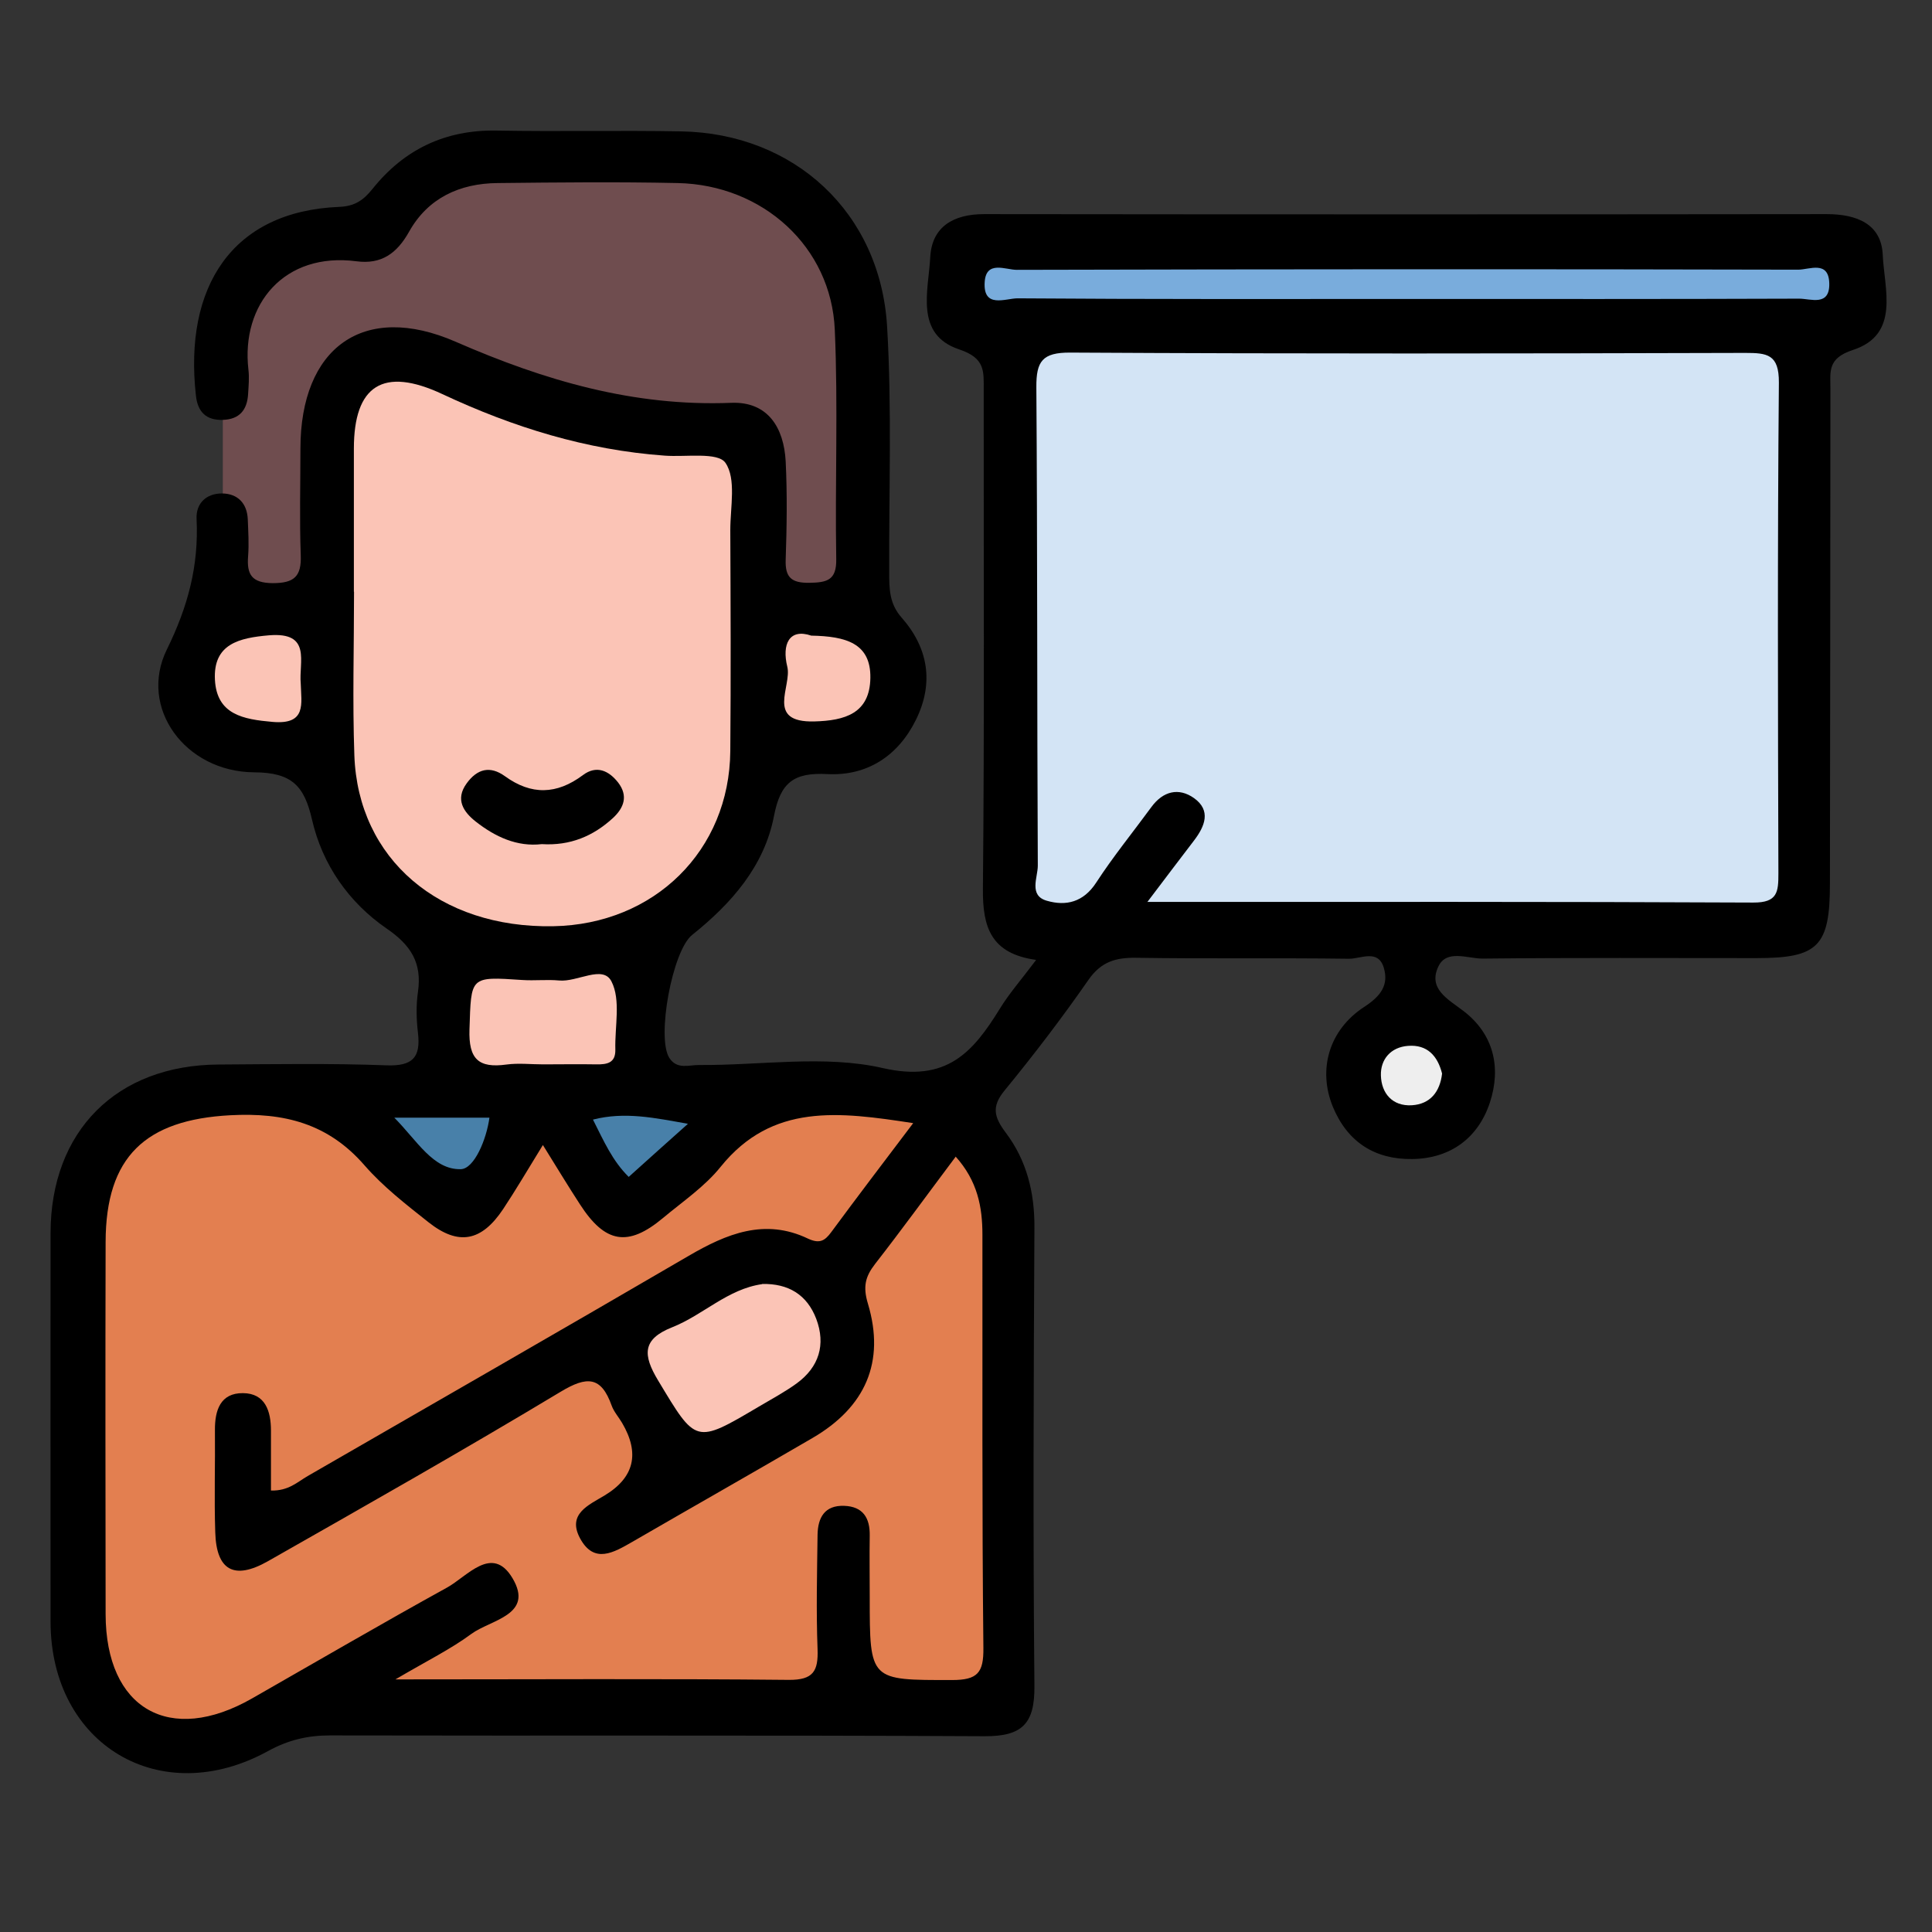 <?xml version="1.0" encoding="UTF-8"?>
<svg id="Layer_1" data-name="Layer 1" xmlns="http://www.w3.org/2000/svg" viewBox="0 0 120 120">
  <rect x="0" y="0" width="120" height="120" fill="#333333" stroke="none"/>
  <defs>
    <style>
      .cls-1 {
        fill: #fbc4b6;
      }

      .cls-2 {
        fill: #d3e4f5;
      }

      .cls-3 {
        fill: #79acdc;
      }

      .cls-4 {
        fill: #6f4d4f;
      }

      .cls-5 {
        fill: #e37f50;
      }

      .cls-6 {
        fill: #eee;
      }

      .cls-7 {
        fill: #4880a9;
      }
    </style>
  </defs>
  <polygon class="cls-4" points="53.02 40.61 13.84 40.61 13.84 18.66 19.44 14.72 30.41 9.28 48.7 11.14 53.02 18.66 53.02 40.61"/>
  <path d="M64.35,59.62c-2.81-.39-3.32-2.04-3.3-4.4,.1-10.33,.04-20.67,.05-31,0-1.17,.1-1.98-1.53-2.52-2.77-.93-1.9-3.65-1.79-5.73,.1-1.89,1.44-2.67,3.34-2.67,17.45,.02,34.9,.02,52.35,0,1.84,0,3.38,.6,3.47,2.52,.09,2.12,1.1,4.96-1.86,5.92-1.59,.52-1.39,1.35-1.39,2.4-.01,10.25-.01,20.5-.03,30.75,0,3.89-.73,4.62-4.55,4.62-5.68,0-11.35-.03-17.03,.03-.93,0-2.23-.59-2.74,.49-.65,1.37,.56,2.01,1.54,2.75,1.91,1.45,2.37,3.54,1.66,5.7-.72,2.18-2.42,3.47-4.8,3.51-2.34,.04-4.05-1.05-4.96-3.26-.93-2.29-.25-4.76,1.97-6.2,1.01-.66,1.52-1.35,1.2-2.42-.35-1.18-1.44-.55-2.16-.56-4.4-.06-8.81,.01-13.21-.06-1.28-.02-2.19,.24-2.98,1.38-1.64,2.36-3.39,4.65-5.21,6.87-.82,1-.64,1.65,.07,2.6,1.31,1.73,1.81,3.74,1.79,5.94-.05,9.49-.09,18.98,0,28.46,.02,2.34-.78,3.11-3.09,3.1-13.55-.07-27.11-.02-40.66-.05-1.39,0-2.58,.28-3.83,.96-6.7,3.7-13.52-.37-13.53-8.02,0-8.05-.01-16.09,0-24.14,.01-6.34,4.1-10.44,10.45-10.47,3.47-.02,6.95-.08,10.42,.05,1.62,.06,2.13-.49,1.95-2.02-.1-.84-.12-1.71,0-2.54,.26-1.8-.43-2.9-1.95-3.94-2.35-1.62-3.99-3.97-4.63-6.76-.48-2.09-1.24-2.93-3.6-2.94-4.28-.03-7.19-4.01-5.42-7.62,1.32-2.68,1.99-5.22,1.85-8.11-.05-.99,.62-1.6,1.59-1.59,.96,.01,1.55,.61,1.59,1.61,.03,.76,.08,1.53,.02,2.29-.09,1.14,.23,1.66,1.53,1.67,1.34,0,1.79-.42,1.74-1.74-.08-2.2-.02-4.4-.02-6.61,0-6.26,3.9-9.15,9.65-6.64,5.52,2.41,11.05,4.03,17.11,3.79,2.28-.09,3.27,1.55,3.38,3.64,.1,2.03,.07,4.07,0,6.1-.04,1.12,.37,1.45,1.46,1.44,1.09-.02,1.71-.14,1.68-1.49-.08-4.74,.12-9.49-.09-14.23-.22-5.14-4.46-9-9.76-9.11-3.73-.08-7.45-.04-11.18,0-2.36,.02-4.33,.93-5.5,3.02-.76,1.36-1.73,2.04-3.26,1.84-4.49-.59-7.19,2.67-6.72,6.73,.06,.5,.01,1.02-.02,1.52-.06,.98-.53,1.57-1.58,1.6-1.04,.03-1.55-.51-1.66-1.5-.76-6.76,2.24-11.46,8.9-11.73,.96-.04,1.49-.4,2.07-1.12,1.96-2.45,4.52-3.68,7.72-3.62,3.81,.07,7.62-.02,11.44,.05,7.03,.12,12.38,5.04,12.8,12.13,.3,5.07,.11,10.16,.13,15.24,0,1.02,0,1.96,.77,2.83,1.66,1.88,2.02,4.06,.89,6.35-1.11,2.25-3.04,3.5-5.51,3.37-2.08-.11-2.91,.52-3.31,2.62-.6,3.1-2.64,5.42-5.08,7.37-1.23,.98-2.23,6.4-1.41,7.65,.48,.73,1.22,.42,1.85,.43,3.81,.03,7.77-.64,11.4,.19,3.98,.91,5.6-.98,7.28-3.7,.57-.93,1.3-1.76,2.21-2.97Z"/>
  <path class="cls-2" d="M71.26,56.03c1.19-1.57,2.04-2.7,2.9-3.82,.68-.89,1.08-1.87,0-2.64-.95-.67-1.92-.43-2.64,.55-1.15,1.57-2.38,3.08-3.44,4.71-.79,1.21-1.87,1.46-3.05,1.12-1.15-.32-.57-1.45-.57-2.18-.05-9.9-.02-19.81-.09-29.72-.01-1.61,.37-2.16,2.11-2.15,13.97,.08,27.94,.06,41.91,.02,1.37,0,2.11,.08,2.1,1.84-.09,10.16-.06,20.32-.03,30.48,0,1.15-.04,1.83-1.56,1.82-12.36-.06-24.71-.04-37.62-.04Z"/>
  <path class="cls-5" d="M59.35,71.83c1.37,1.52,1.67,3.15,1.67,4.86,.01,8.55-.03,17.11,.06,25.66,.02,1.55-.36,2-1.95,2-5.11,0-5.11,.07-5.11-5.16,0-1.27-.02-2.54,0-3.81,.02-1.1-.42-1.81-1.59-1.85-1.21-.04-1.63,.73-1.65,1.79-.03,2.37-.09,4.74,0,7.11,.05,1.36-.26,1.92-1.78,1.91-7.87-.08-15.75-.03-24.44-.03,1.99-1.17,3.44-1.88,4.71-2.82,1.2-.89,3.93-1.17,2.56-3.47-1.26-2.11-2.81-.1-4.07,.59-4.06,2.24-8.07,4.58-12.1,6.88-5.12,2.93-9.09,.66-9.1-5.23-.01-7.71-.02-15.41,0-23.12,.01-5.3,2.48-7.59,7.74-7.87,3.35-.18,6.08,.51,8.34,3.11,1.16,1.33,2.59,2.44,3.98,3.54,1.86,1.47,3.29,1.19,4.63-.82,.79-1.19,1.51-2.42,2.47-3.98,.85,1.37,1.56,2.54,2.3,3.68,1.56,2.42,2.98,2.67,5.15,.86,1.23-1.03,2.61-1.96,3.6-3.2,3.2-3.95,7.33-3.41,11.95-2.7-1.8,2.38-3.46,4.56-5.09,6.77-.41,.56-.74,.73-1.45,.4-2.68-1.28-5.05-.3-7.4,1.07-7.87,4.59-15.78,9.13-23.67,13.68-.64,.37-1.19,.93-2.28,.9,0-1.25,0-2.48,0-3.72,0-1.21-.35-2.32-1.74-2.33-1.4-.01-1.75,1.06-1.74,2.3,.02,2.12-.05,4.24,.02,6.35,.07,2.36,1.17,2.98,3.27,1.79,6.09-3.46,12.19-6.92,18.19-10.53,1.63-.98,2.51-.96,3.16,.86,.14,.39,.44,.72,.65,1.08q1.67,2.84-1.08,4.5c-.99,.6-2.35,1.15-1.53,2.67,.87,1.61,2.09,.88,3.24,.22,3.73-2.16,7.47-4.28,11.19-6.45,3.3-1.92,4.53-4.73,3.45-8.34-.32-1.06-.17-1.68,.44-2.47,1.66-2.13,3.25-4.32,5.02-6.68Z"/>
  <path class="cls-1" d="M21.98,36.75c0-2.96,0-5.93,0-8.89,0-3.91,1.81-5.11,5.5-3.38,4.4,2.06,8.94,3.47,13.8,3.82,1.32,.1,3.31-.24,3.78,.45,.68,.99,.3,2.75,.3,4.18,.02,4.57,.04,9.15,0,13.72-.05,6.18-4.72,10.77-11,10.88-7.06,.13-12.12-4.17-12.35-10.61-.12-3.38-.02-6.77-.02-10.16,0,0,0,0,0,0Z"/>
  <path class="cls-3" d="M87.34,18.57c-8.05,0-16.09,.02-24.14-.04-.74,0-2.14,.65-2.04-1,.08-1.38,1.3-.77,1.99-.77,16.18-.04,32.36-.05,48.54-.01,.69,0,1.9-.6,1.93,.86,.03,1.44-1.16,.94-1.87,.94-8.13,.03-16.26,.02-24.4,.02Z"/>
  <path class="cls-1" d="M47.33,79.75c1.64-.04,2.8,.67,3.37,2.17,.6,1.6,.17,2.99-1.21,4-.74,.54-1.57,.98-2.36,1.45-3.96,2.34-3.89,2.3-6.25-1.62-.96-1.59-1-2.57,.87-3.31,1.92-.76,3.45-2.38,5.59-2.68Z"/>
  <path class="cls-1" d="M33.74,66.11c-.76,0-1.54-.09-2.28,.01-1.74,.24-2.36-.34-2.3-2.18,.11-3.3,0-3.29,3.29-3.07,.76,.05,1.53-.04,2.28,.03,1.13,.11,2.72-.99,3.25,.06,.59,1.15,.2,2.8,.24,4.23,.02,.84-.52,.93-1.18,.92-1.1-.02-2.2,0-3.3,0Z"/>
  <path class="cls-1" d="M18.68,42.46c.03,1.24,.38,2.56-1.74,2.38-1.83-.16-3.47-.45-3.59-2.61-.12-2.24,1.51-2.61,3.36-2.77,2.67-.22,1.84,1.66,1.97,3Z"/>
  <path class="cls-1" d="M50.39,39.48c2.15,.04,3.7,.47,3.67,2.62-.03,2.22-1.59,2.66-3.48,2.71-3.06,.08-1.38-2.19-1.68-3.4-.34-1.38,.11-2.4,1.49-1.93Z"/>
  <path class="cls-7" d="M24.49,69.42h5.91c-.18,1.34-.94,3.18-1.78,3.2-1.72,.04-2.7-1.76-4.13-3.2Z"/>
  <path class="cls-7" d="M42.72,69.81c-1.19,1.06-2.37,2.12-3.67,3.29-1.01-1-1.53-2.19-2.22-3.56,1.99-.51,3.86-.1,5.89,.26Z"/>
  <path class="cls-6" d="M89.57,66.68c-.13,1.13-.73,1.9-1.88,1.97-1.21,.07-1.89-.75-1.92-1.85-.03-1,.61-1.76,1.69-1.84,1.18-.09,1.83,.61,2.11,1.72Z"/>
  <path d="M33.65,52.43c-1.53,.18-2.89-.45-4.1-1.4-.75-.59-1.3-1.37-.56-2.38,.65-.89,1.44-1.11,2.37-.44,1.64,1.19,3.22,1.15,4.85-.07,.83-.62,1.59-.29,2.18,.46,.64,.83,.37,1.57-.32,2.21-1.22,1.12-2.65,1.73-4.42,1.62Z"/>
</svg>
